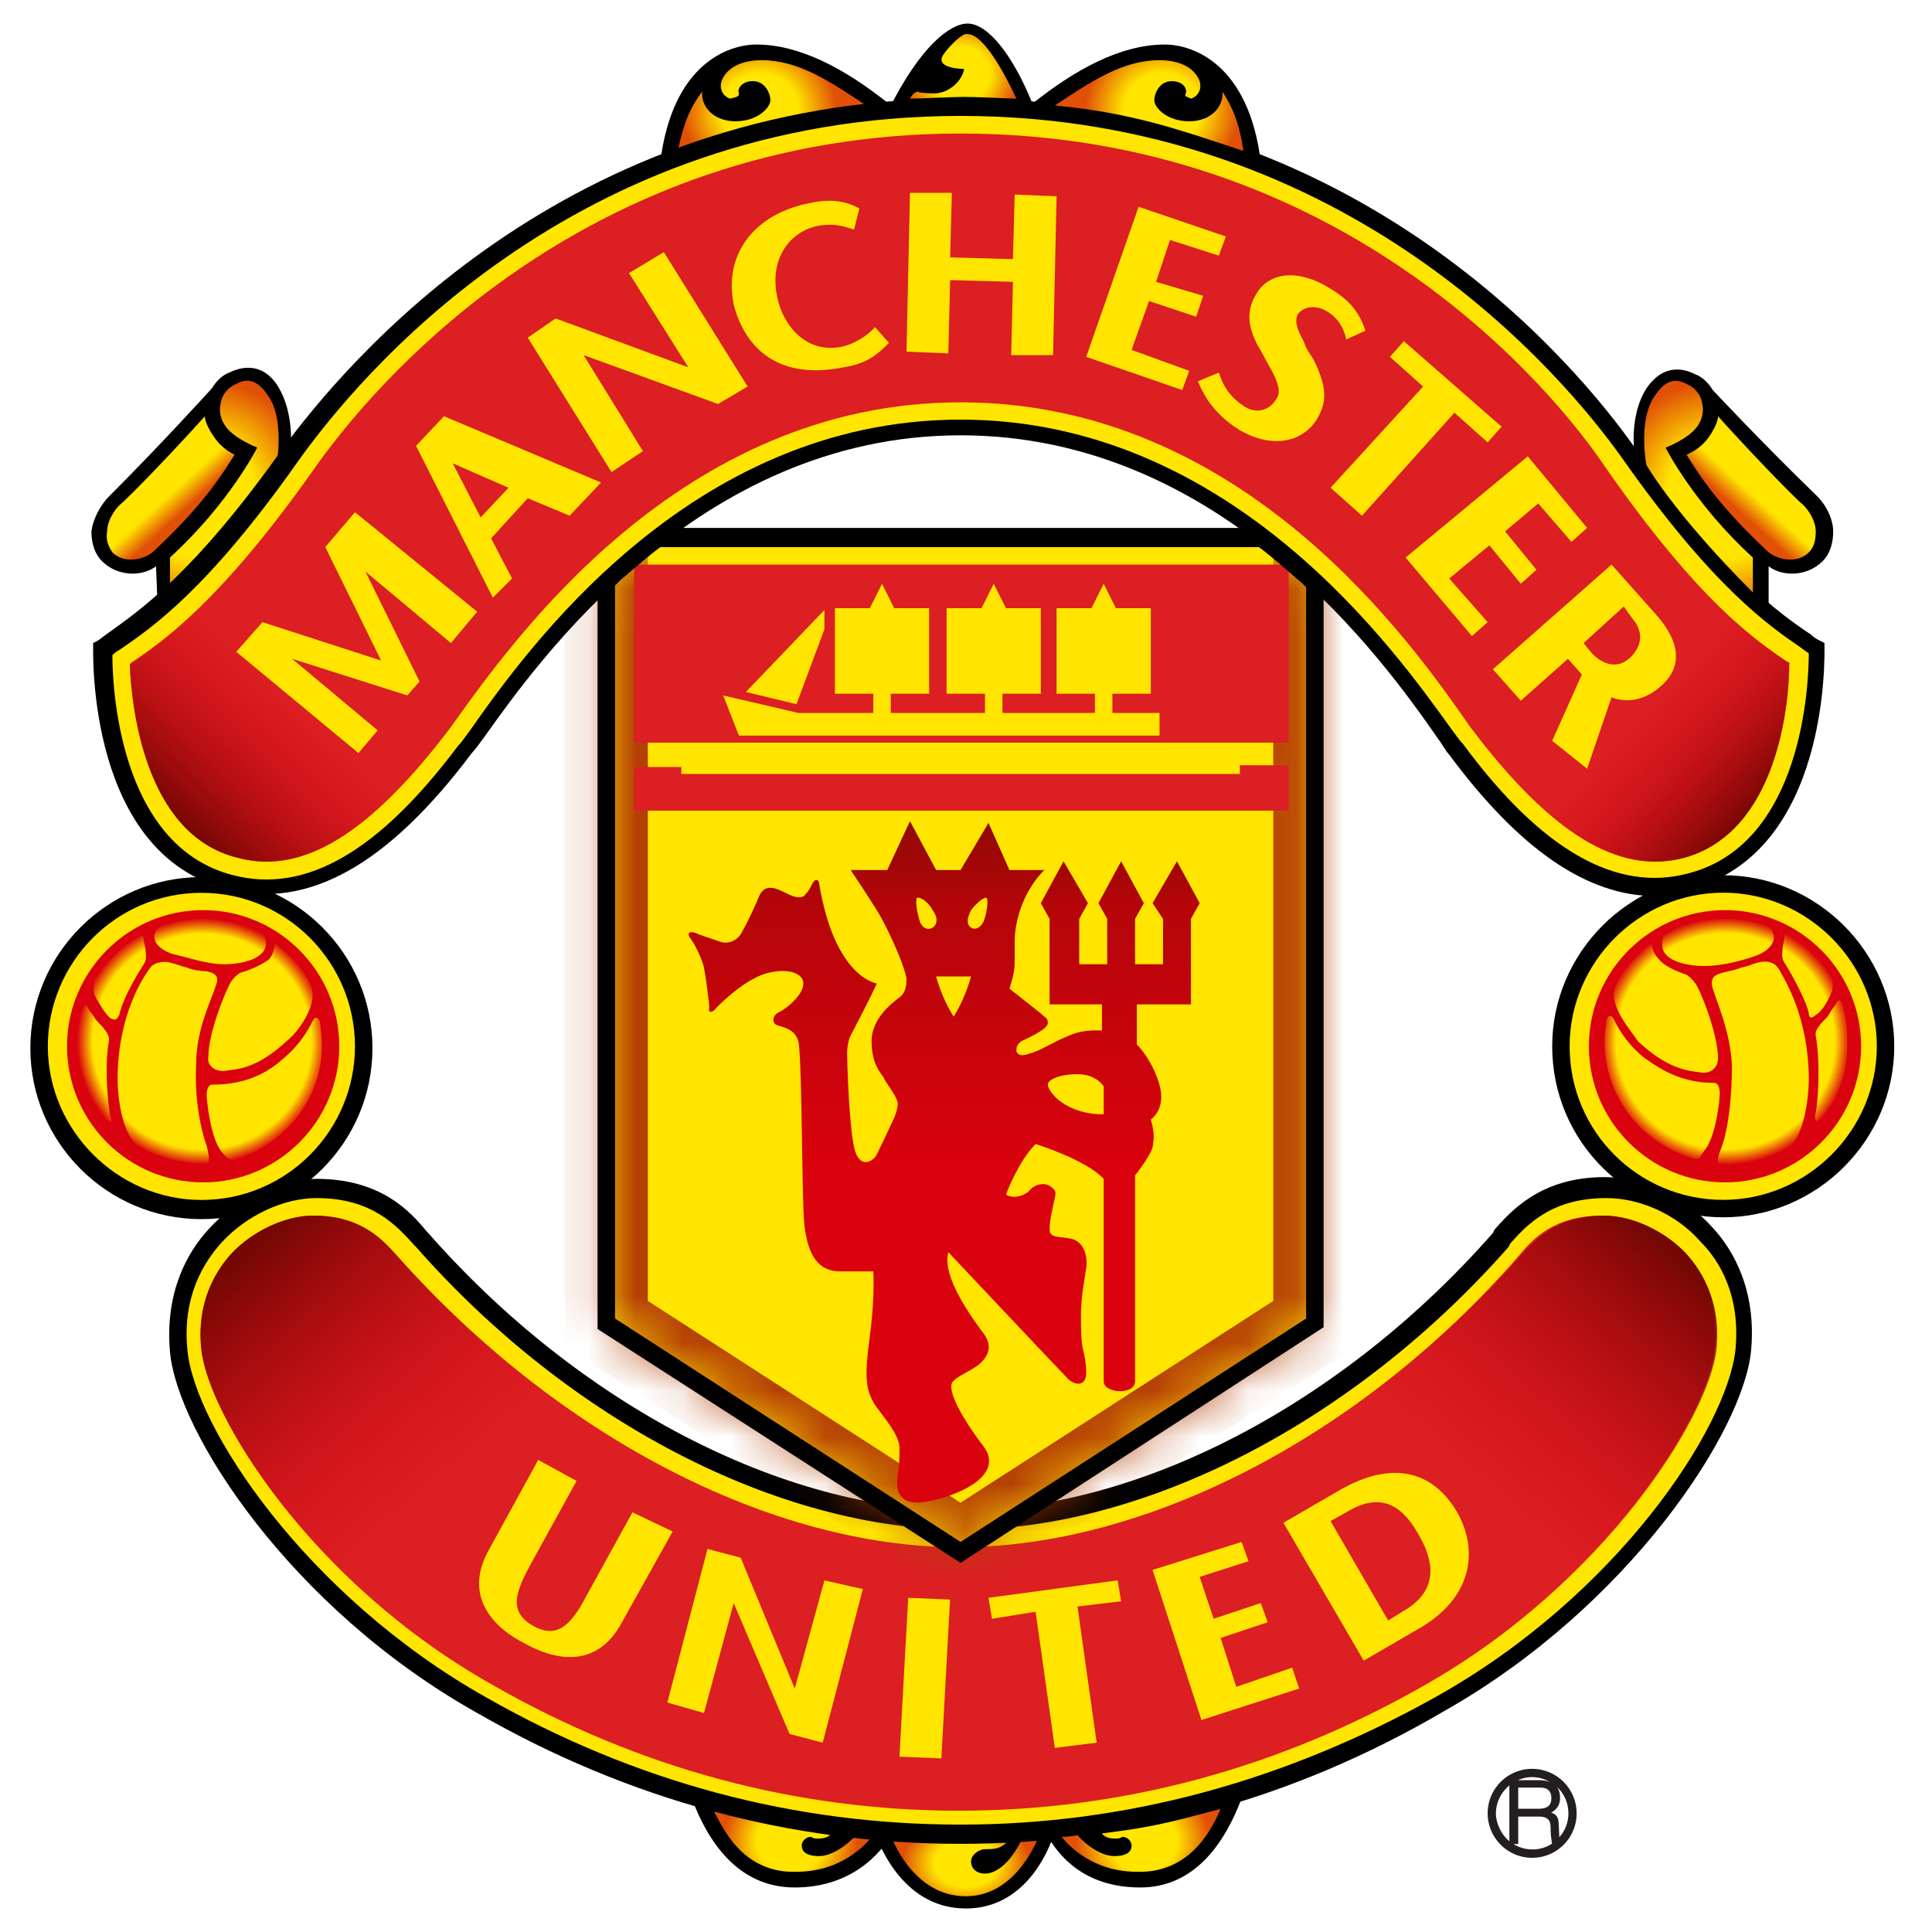 <svg width="41" height="41" viewBox="0 0 41 41" fill="none" xmlns="http://www.w3.org/2000/svg">
<path d="M22.385 38.871C22.237 39.352 21.718 40.501 20.496 40.501C19.088 40.501 18.607 38.982 18.57 38.908L18.533 38.76C18.533 38.76 19.755 38.871 20.385 38.871C21.052 38.871 22.2 38.797 22.348 38.76L22.385 38.871Z" fill="black"/>
<path d="M26.051 38.129L26.348 38.166C26.014 39.055 25.385 40.055 24.2 40.055C23.014 40.055 22.459 39.388 22.2 38.907L21.977 38.796C21.977 38.796 24.014 38.758 26.051 38.129Z" fill="black"/>
<path d="M14.977 38.129L14.681 38.166C15.014 39.055 15.644 40.055 16.866 40.055C18.051 40.055 18.681 39.351 18.94 38.907L19.088 38.796C19.051 38.796 17.014 38.758 14.977 38.129Z" fill="black"/>
<path d="M21.459 38.982C21.274 39.242 21.125 39.242 20.903 39.242C20.792 39.242 20.607 39.353 20.607 39.501C20.607 39.649 20.718 39.76 20.903 39.76C21.311 39.76 21.644 39.167 21.718 38.945C21.718 38.945 21.977 38.945 22.052 38.945C22.052 38.945 21.607 40.242 20.496 40.242C19.348 40.242 18.903 38.945 18.903 38.945C18.903 38.945 19.866 39.019 20.422 39.019C20.94 38.982 21.311 38.982 21.459 38.982Z" fill="url(#paint0_radial_1698_78628)"/>
<path d="M15.126 38.389C15.866 38.574 16.385 38.759 17.644 38.907C17.644 38.907 17.607 39.018 17.348 39.018C17.237 39.018 17.237 38.981 17.2 38.981C17.125 38.981 17.014 39.055 17.014 39.166C17.014 39.278 17.088 39.389 17.385 39.389C17.644 39.389 17.977 39.166 18.163 38.944C18.163 38.944 18.311 38.981 18.496 38.981C18.496 38.981 17.977 39.722 16.903 39.722C15.718 39.759 15.311 38.722 15.126 38.389Z" fill="url(#paint1_radial_1698_78628)"/>
<path d="M20.385 32.277C24.348 32.277 28.755 29.833 31.829 26.314C32.162 25.944 32.718 25.203 34.051 25.203C35.385 25.203 37.162 26.425 36.977 28.648C36.829 30.277 34.496 33.944 30.533 36.166C26.57 38.425 22.903 38.907 20.385 38.907C17.829 38.907 14.2 38.425 10.236 36.166C6.274 33.907 3.94 30.24 3.792 28.648C3.57 26.425 5.385 25.203 6.718 25.203C8.051 25.203 8.644 25.907 8.977 26.314C12.014 29.833 16.422 32.277 20.385 32.277Z" fill="#FFE500"/>
<path d="M20.384 39.129C16.792 39.129 13.348 38.203 10.125 36.351C6.162 34.129 3.755 30.388 3.607 28.684C3.496 27.425 3.977 26.573 4.422 26.092C5.014 25.425 5.903 25.017 6.718 25.017C8.088 25.017 8.718 25.721 9.051 26.129L9.088 26.166C12.273 29.795 16.607 32.054 20.384 32.054C24.162 32.054 28.496 29.795 31.681 26.166L31.718 26.092C32.051 25.721 32.681 24.98 34.051 24.98C34.866 24.98 35.755 25.388 36.347 26.055C36.792 26.536 37.273 27.388 37.162 28.647C37.014 30.351 34.57 34.092 30.644 36.314C27.422 38.203 23.977 39.129 20.384 39.129ZM6.718 25.425C6.014 25.425 5.236 25.795 4.718 26.351C4.31 26.795 3.866 27.536 3.977 28.647C4.125 30.277 6.496 33.869 10.31 36.017C13.496 37.832 16.866 38.721 20.384 38.721C23.903 38.721 27.273 37.795 30.459 36.017C34.31 33.869 36.644 30.314 36.829 28.647C36.94 27.499 36.496 26.758 36.088 26.351C35.57 25.758 34.792 25.425 34.088 25.425C32.903 25.425 32.385 26.017 32.051 26.388L32.014 26.462C28.755 30.166 24.311 32.462 20.422 32.462C16.533 32.462 12.088 30.166 8.829 26.462L8.792 26.425C8.422 26.017 7.903 25.425 6.718 25.425Z" fill="black"/>
<path d="M20.348 32.834C16.348 32.834 11.829 30.463 8.459 26.686C8.126 26.315 7.681 25.797 6.644 25.797C6.052 25.797 5.348 26.13 4.903 26.612C4.57 26.982 4.163 27.649 4.274 28.649C4.422 30.019 6.57 33.575 10.459 35.76C13.57 37.538 16.903 38.426 20.348 38.426C23.792 38.426 27.126 37.538 30.237 35.76C34.089 33.575 36.274 30.019 36.385 28.649C36.496 27.649 36.089 26.982 35.755 26.612C35.311 26.13 34.607 25.797 34.014 25.797C32.977 25.797 32.533 26.278 32.2 26.686C28.903 30.463 24.348 32.834 20.348 32.834Z" fill="#DB1F23"/>
<path d="M37.533 12.944V12.018C37.829 12.241 38.348 12.241 38.681 11.907C38.829 11.759 38.903 11.537 38.903 11.278C38.903 11.018 38.755 10.722 38.57 10.537C37.385 9.389 36.348 8.278 36.348 8.278C36.237 8.093 36.089 7.981 35.977 7.944C35.829 7.87 35.348 7.648 34.94 8.241C34.607 8.759 34.644 9.5 34.718 9.796L35.792 11.278C36.2 11.722 37.237 12.722 37.533 12.944Z" fill="black"/>
<path d="M14.311 3.353C15.681 2.908 16.94 2.501 18.607 2.353L18.866 2.205C17.94 1.464 16.977 0.945 16.051 0.945C15.459 0.945 14.274 1.353 14.014 3.427L14.311 3.353Z" fill="black"/>
<path d="M26.459 3.353C25.088 2.908 23.866 2.538 22.163 2.353L21.903 2.205C22.829 1.464 23.792 0.945 24.718 0.945C25.311 0.945 26.496 1.353 26.755 3.427L26.459 3.353Z" fill="black"/>
<path d="M18.866 2.315C19.533 0.981 20.163 0.5 20.533 0.5C20.977 0.5 21.496 1.204 21.866 2.093L21.94 2.278L21.57 2.241C21.348 2.204 20.681 2.204 20.422 2.204C20.163 2.204 19.607 2.204 19.274 2.241L18.866 2.315Z" fill="black"/>
<path d="M13.422 32.093L12.422 33.908C12.125 34.464 11.829 34.797 11.31 34.501C10.792 34.205 10.94 33.797 11.236 33.242L12.236 31.427L11.422 30.982L10.385 32.871C9.792 33.908 10.533 34.575 11.125 34.871C11.718 35.205 12.644 35.464 13.199 34.427L14.274 32.501L13.422 32.093ZM26.236 35.797L25.903 34.76L26.903 34.427L26.755 34.02L25.755 34.353L25.459 33.464L26.496 33.131L26.348 32.723L24.459 33.316L25.496 36.501L27.57 35.834L27.422 35.39L26.236 35.797ZM28.385 31.649L27.236 32.316L28.94 35.242L30.088 34.575C31.273 33.908 31.385 32.871 30.903 32.056C30.311 31.093 29.385 31.056 28.385 31.649ZM30.088 32.538C30.533 33.279 30.422 33.834 29.755 34.205L29.459 34.39L28.236 32.279L28.57 32.093C29.348 31.612 29.792 32.02 30.088 32.538ZM20.977 33.908L21.051 34.353L21.977 34.205L22.385 37.093L23.273 36.982L22.866 34.093L23.792 33.982L23.718 33.538L20.977 33.908ZM20.162 33.945L19.273 33.908L19.088 37.279L19.977 37.316L20.162 33.945ZM17.496 33.538L16.866 35.834L15.718 33.056L15.014 32.871L14.162 36.131L14.94 36.353L15.57 34.02L16.755 36.797L17.459 36.982L18.311 33.723L17.496 33.538Z" fill="#FFE500"/>
<path d="M12.866 12.315V28.055L20.385 32.907L27.903 28.055V12.315C27.644 12.092 27.163 11.648 26.755 11.389H13.94C13.607 11.648 12.977 12.204 12.866 12.315Z" fill="#FFE500"/>
<path d="M12.866 12.315V28.055L20.385 32.907L27.903 28.055V12.315C27.644 12.092 27.163 11.648 26.755 11.389H13.94C13.607 11.648 12.977 12.204 12.866 12.315Z" fill="#FFE500"/>
<mask id="mask0_1698_78628" style="mask-type:alpha" maskUnits="userSpaceOnUse" x="12" y="11" width="16" height="22">
<path d="M12.866 12.313V28.053L20.384 32.905L27.903 28.053V12.313C27.644 12.09 27.162 11.646 26.755 11.387H13.94C13.607 11.646 12.977 12.201 12.866 12.313Z" fill="#FFE500"/>
</mask>
<g mask="url(#mask0_1698_78628)">
<g filter="url(#filter0_f_1698_78628)">
<path fill-rule="evenodd" clip-rule="evenodd" d="M11.984 5.939H13.748V27.607L20.384 31.89L27.021 27.607V5.939H28.785V28.568L20.384 33.989L11.984 28.568V5.939Z" fill="#B54005"/>
</g>
</g>
<path d="M13.459 11.982H27.348V15.76H13.459V11.982Z" fill="#DB1F23"/>
<path d="M20.385 33.166L12.681 28.203V12.277L12.904 12.018C13.163 11.796 13.57 11.425 13.829 11.24L13.867 11.203H26.829L26.867 11.24C27.2 11.462 27.644 11.833 27.904 12.092L28.089 12.259V28.166L20.385 33.166ZM13.052 27.981L20.385 32.722L27.718 27.981V12.462L27.644 12.388C27.385 12.166 27.015 11.833 26.718 11.611H14.015C13.755 11.796 13.385 12.129 13.163 12.314L13.052 12.425V27.981Z" fill="black"/>
<path d="M23.422 23.648V23.055C23.422 23.055 23.274 22.796 22.866 22.796C22.496 22.796 22.237 22.907 22.237 23.018C22.237 23.166 22.607 23.648 23.422 23.648ZM20.385 18.463L20.977 17.463L21.422 18.463H22.163C21.718 18.907 21.533 19.537 21.533 19.981V20.463C21.533 20.648 21.422 20.981 21.422 20.981C21.422 20.981 22.088 21.5 22.163 21.574C22.2 21.611 22.237 21.611 22.237 21.722C22.2 21.87 21.755 22.055 21.681 22.092C21.57 22.166 21.57 22.241 21.57 22.315C21.607 22.389 21.681 22.426 21.866 22.352C22.052 22.315 22.385 22.092 22.681 21.981C22.977 21.833 23.385 21.87 23.385 21.87V21.315H22.274V19.5L22.088 19.166L22.57 18.278L23.088 19.166L22.903 19.5V20.463H23.496V19.5L23.311 19.166L23.792 18.278L24.274 19.166L24.088 19.5V20.463H24.681V19.5L24.459 19.166L24.977 18.278L25.459 19.166L25.274 19.5V21.315H24.126V22.166C24.385 22.426 24.644 22.944 24.644 23.278C24.644 23.611 24.422 23.759 24.422 23.759C24.496 24.018 24.496 24.13 24.459 24.352C24.385 24.574 24.088 24.944 24.088 24.944V29.315C24.088 29.611 23.422 29.574 23.422 29.315V25.018C23.052 24.611 21.977 24.278 21.977 24.278C21.607 24.648 21.348 25.352 21.348 25.352C21.533 25.463 21.792 25.352 21.866 25.241C21.977 25.13 22.163 25.092 22.274 25.166C22.385 25.241 22.422 25.278 22.385 25.426C22.348 25.611 22.274 25.87 22.274 26.092C22.274 26.278 22.496 26.241 22.681 26.278C23.014 26.315 23.088 26.685 23.052 26.907C23.014 27.13 22.94 27.574 22.94 27.87C22.94 28.166 22.94 28.426 22.977 28.611C23.014 28.759 23.052 28.944 23.052 29.13C23.052 29.389 22.866 29.426 22.681 29.278C22.496 29.092 20.126 26.574 20.126 26.574C19.977 27.092 20.644 27.981 20.829 28.241C21.052 28.5 21.014 28.722 20.829 28.907C20.644 29.092 20.274 29.204 20.2 29.352C20.126 29.537 20.385 30.055 20.866 30.685C21.348 31.315 20.311 31.759 19.644 31.87C19.014 31.981 19.014 31.537 19.052 31.315C19.088 31.092 19.088 30.944 19.088 30.722C19.088 30.5 18.866 30.204 18.607 29.87C18.348 29.5 18.348 29.204 18.459 28.352C18.57 27.537 18.533 26.981 18.533 26.981C18.533 26.981 18.237 26.981 17.829 26.981C17.422 26.981 17.088 26.722 17.052 25.722C17.014 24.722 17.014 22.352 16.94 22.092C16.866 21.833 16.607 21.796 16.496 21.759C16.385 21.722 16.385 21.574 16.496 21.5C16.792 21.352 17.163 20.981 17.014 20.759C16.866 20.537 16.348 20.574 16.014 20.759C15.644 20.944 15.274 21.315 15.2 21.389C15.126 21.5 15.014 21.5 15.052 21.389C15.052 21.278 14.977 20.722 14.94 20.537C14.903 20.352 14.718 19.981 14.644 19.907C14.57 19.796 14.644 19.759 14.755 19.796C14.829 19.833 15.052 19.907 15.274 19.981C15.459 20.055 15.681 19.944 15.755 19.759C15.866 19.574 16.052 19.166 16.126 18.981C16.237 18.796 16.385 18.833 16.496 18.87C16.607 18.907 16.718 18.981 16.829 19.018C16.94 19.055 17.052 19.055 17.088 18.981C17.126 18.944 17.163 18.907 17.237 18.759C17.311 18.611 17.385 18.685 17.385 18.759C17.718 20.759 18.607 20.87 18.607 20.87C18.459 21.204 18.163 21.759 18.088 21.907C18.014 22.018 17.977 22.204 17.977 22.352C17.977 22.5 18.014 23.833 18.126 24.352C18.237 24.833 18.533 24.648 18.607 24.5C18.681 24.352 18.977 23.722 18.977 23.722C18.977 23.722 19.052 23.537 19.052 23.426C19.052 23.278 18.792 22.981 18.755 22.87C18.681 22.759 18.496 22.574 18.496 22.092C18.496 21.611 18.94 21.278 19.088 21.166C19.237 21.055 19.237 20.87 19.237 20.759C19.163 20.389 18.792 19.611 18.607 19.315C18.422 19.018 18.052 18.463 18.052 18.463H18.829L19.311 17.426L19.866 18.463H20.385ZM20.237 21.574C20.496 21.166 20.607 20.722 20.607 20.722H19.866C19.866 20.722 19.977 21.166 20.237 21.574ZM19.496 19.463C19.533 19.685 19.681 19.759 19.792 19.685C19.903 19.611 19.903 19.463 19.792 19.315C19.718 19.166 19.533 19.018 19.459 19.055C19.422 19.092 19.459 19.352 19.496 19.463ZM20.94 19.055C20.903 19.018 20.718 19.166 20.607 19.315C20.533 19.463 20.496 19.611 20.607 19.685C20.718 19.759 20.866 19.648 20.903 19.463C20.94 19.352 20.977 19.092 20.94 19.055Z" fill="url(#paint2_linear_1698_78628)"/>
<path d="M13.459 16.24V17.203H27.348V16.24H26.311V16.425H14.459V16.277H13.459V16.24Z" fill="#DB1F23"/>
<path d="M15.829 14.685L16.903 14.944L17.496 13.352V12.944L15.829 14.685ZM24.607 15.611V15.129H23.607V14.722H24.422V12.907H23.681L23.422 12.389L23.163 12.907H22.422V14.722H23.236V15.129H21.274V14.722H22.088V12.907H21.348L21.088 12.389L20.829 12.907H20.088V14.722H20.903V15.129H18.903V14.722H19.718V12.907H18.977L18.718 12.389L18.459 12.907H17.718V14.722H18.533V15.129H16.94L15.348 14.759L15.681 15.611H24.607Z" fill="#FFE500"/>
<path d="M14.385 3.203C15.718 2.759 16.755 2.388 18.385 2.24C17.607 1.722 16.94 1.277 16.163 1.277C15.755 1.277 15.422 1.425 15.311 1.722C15.237 1.981 15.459 2.092 15.496 2.092C15.644 2.055 15.681 2.055 15.681 1.981C15.644 1.907 15.718 1.722 15.977 1.722C16.237 1.722 16.348 1.981 16.348 2.129C16.348 2.277 16.088 2.574 15.607 2.574C15.126 2.574 14.866 2.24 14.903 1.944C14.644 2.277 14.496 2.648 14.385 3.203Z" fill="url(#paint3_radial_1698_78628)"/>
<path d="M5.052 11.241L6.126 9.759C6.2 9.5 6.237 8.759 5.903 8.204C5.533 7.611 5.014 7.833 4.866 7.907C4.755 7.944 4.607 8.055 4.496 8.241C4.496 8.241 3.459 9.389 2.311 10.537C2.163 10.685 1.977 10.981 1.94 11.278C1.94 11.537 2.014 11.759 2.163 11.907C2.496 12.241 3.014 12.241 3.311 12.018L3.348 12.944C3.644 12.722 4.681 11.722 5.052 11.241Z" fill="black"/>
<path d="M20.385 9.09C26.607 9.09 30.126 14.905 30.903 15.942C32.274 17.757 33.94 19.238 35.903 18.757C38.755 18.016 38.607 13.794 38.607 13.794C37.903 13.312 36.755 12.683 34.607 9.646C32.496 6.683 27.792 2.275 20.422 2.275C13.052 2.275 8.311 6.683 6.237 9.646C4.089 12.683 2.903 13.312 2.237 13.794C2.237 13.794 2.089 18.016 4.94 18.757C6.866 19.238 8.57 17.757 9.94 15.942C10.644 14.905 14.2 9.09 20.385 9.09Z" fill="#FFE500"/>
<path d="M3.607 12.572V11.831C4.866 10.683 5.459 9.498 5.459 9.498C5.459 9.498 4.977 9.313 4.792 9.053C4.681 8.905 4.644 8.72 4.681 8.572C4.718 8.313 4.903 8.201 4.977 8.164C5.125 8.09 5.385 7.942 5.681 8.387C6.014 8.831 5.903 9.683 5.866 9.868C5.866 9.868 5.274 10.905 3.607 12.572Z" fill="url(#paint4_radial_1698_78628)"/>
<path d="M35.126 19.016C33.681 19.016 32.237 18.016 30.755 16.016C30.681 15.942 30.607 15.793 30.496 15.645C29.385 14.053 25.977 9.238 20.385 9.238C14.792 9.238 11.385 14.09 10.274 15.645C10.162 15.793 10.088 15.905 10.014 15.979C8.237 18.349 6.533 19.312 4.829 18.868C1.866 18.127 1.977 13.905 1.977 13.72V13.645L2.051 13.608C2.126 13.571 2.2 13.497 2.311 13.423C2.977 12.942 4.125 12.164 6.014 9.497C7.274 7.794 11.94 2.09 20.385 2.09C28.829 2.09 33.496 7.794 34.718 9.534C36.607 12.201 37.755 13.016 38.422 13.46C38.496 13.534 38.57 13.571 38.644 13.608L38.718 13.645V13.72C38.718 13.905 38.829 18.09 35.866 18.868C35.681 19.016 35.385 19.016 35.126 19.016ZM20.385 8.905C26.163 8.905 29.644 13.868 30.792 15.46C30.903 15.608 30.977 15.72 31.051 15.793C32.718 18.053 34.311 18.942 35.829 18.534C38.274 17.905 38.385 14.46 38.385 13.868C38.348 13.831 38.274 13.793 38.237 13.757C37.533 13.275 36.348 12.46 34.422 9.719C33.237 8.053 28.644 2.46 20.385 2.46C12.126 2.46 7.57 8.053 6.348 9.757C4.422 12.497 3.237 13.312 2.533 13.793C2.459 13.831 2.422 13.868 2.385 13.905C2.385 14.497 2.496 17.942 4.94 18.571C6.496 18.979 8.051 18.053 9.718 15.831C9.792 15.757 9.866 15.645 9.977 15.497C11.126 13.868 14.607 8.905 20.385 8.905Z" fill="black"/>
<path d="M20.385 8.538C26.385 8.538 29.94 13.612 31.2 15.427C32.903 17.686 34.348 18.575 35.718 18.204C37.718 17.686 37.971 14.94 37.971 14.088V14.054H37.938C37.234 13.572 36.051 12.76 34.089 9.945C32.977 8.278 28.496 2.834 20.385 2.834C12.311 2.834 7.829 8.278 6.644 9.982C4.681 12.76 3.459 13.612 2.792 14.056L2.755 14.093V14.13C2.792 14.945 3.051 17.723 5.051 18.204C6.422 18.575 7.866 17.686 9.57 15.427C10.866 13.612 14.422 8.538 20.385 8.538Z" fill="#DB1F23"/>
<path d="M17.163 4.314C16.051 4.536 15.348 5.351 15.57 6.462C15.718 7.055 16.237 8.129 17.903 7.795C18.385 7.721 18.607 7.536 18.866 7.277L18.57 6.944C18.459 7.055 18.274 7.24 17.903 7.351C17.088 7.536 16.607 6.87 16.496 6.314C16.311 5.462 16.792 4.907 17.348 4.795C17.755 4.721 17.977 4.833 18.125 4.87L18.237 4.425C17.977 4.277 17.644 4.203 17.163 4.314ZM26.311 9.129C26.94 9.499 27.607 9.425 27.94 8.907C28.163 8.536 28.163 8.24 27.903 7.684C27.829 7.536 27.718 7.425 27.681 7.277C27.57 7.055 27.459 6.87 27.533 6.684C27.644 6.499 27.94 6.462 28.163 6.61C28.422 6.758 28.533 7.018 28.57 7.203L28.977 7.018C28.866 6.684 28.681 6.388 28.237 6.129C27.533 5.684 26.94 5.795 26.681 6.203C26.422 6.61 26.496 6.944 26.681 7.314C26.681 7.314 26.792 7.499 26.866 7.647C27.014 7.907 27.237 8.277 27.088 8.462C26.94 8.721 26.644 8.796 26.385 8.61C26.051 8.388 25.94 8.129 25.866 7.907L25.422 8.092C25.57 8.462 25.829 8.833 26.311 9.129ZM21.533 4.129L21.496 5.499L20.163 5.462L20.2 4.092H19.311L19.237 7.462L20.125 7.499L20.163 5.944L21.496 5.981L21.459 7.536H22.348L22.422 4.166L21.533 4.129ZM34.2 14.796C34.2 14.796 34.718 15.055 35.274 14.536C35.755 14.092 35.607 13.536 35.089 12.981L34.2 11.981L31.681 14.203L32.274 14.87L33.274 13.981L33.57 14.314L32.94 15.721L33.681 16.314L34.2 14.796ZM34.644 13.129C34.866 13.388 34.866 13.684 34.607 13.944C34.348 14.203 34.014 14.129 33.755 13.832L33.607 13.647L34.459 12.87L34.644 13.129ZM30.755 12.277L31.607 11.573L32.274 12.388L32.607 12.092L31.94 11.277L32.644 10.684L33.348 11.499L33.681 11.203L32.422 9.684L29.829 11.832L31.237 13.499L31.57 13.203L30.755 12.277ZM29.792 7.24L29.496 7.573L30.2 8.203L28.237 10.351L28.903 10.944L30.866 8.758L31.57 9.388L31.866 9.055L29.792 7.24ZM24.014 7.425L24.385 6.388L25.385 6.721L25.533 6.277L24.533 5.981L24.829 5.092L25.866 5.425L26.014 5.018L24.163 4.388L23.051 7.573L25.088 8.277L25.237 7.87L24.014 7.425ZM13.348 5.795L14.607 7.795L11.792 6.758L11.2 7.166L12.977 10.018L13.644 9.573L12.385 7.536L15.237 8.573L15.866 8.203L14.088 5.351L13.348 5.795ZM9.422 8.833L8.829 9.462L10.459 12.684L10.866 12.277L10.422 11.425L11.2 10.573L12.088 10.944L12.755 10.24L9.422 8.833ZM10.792 10.351L10.2 10.981L9.607 9.833L10.792 10.351ZM7.533 10.87L6.903 11.61L8.088 14.018L5.57 13.203L5.014 13.832L7.607 15.981L8.014 15.499L6.2 13.981L8.644 14.758L8.903 14.462L7.755 12.129L9.57 13.647L10.126 12.981L7.533 10.87Z" fill="#FFE500"/>
<path d="M4.977 9.649C4.792 9.945 4.385 10.649 3.274 11.686C3.089 11.871 2.644 11.982 2.385 11.723C2.311 11.612 2.237 11.464 2.274 11.278C2.274 11.056 2.422 10.834 2.533 10.723C2.755 10.538 3.681 9.575 4.348 8.834C4.348 8.982 4.496 9.204 4.496 9.204C4.57 9.315 4.681 9.501 4.977 9.649Z" fill="url(#paint5_linear_1698_78628)"/>
<path d="M20.348 32.834C16.348 32.834 11.829 30.463 8.459 26.686C8.126 26.315 7.681 25.797 6.644 25.797C6.052 25.797 5.348 26.13 4.903 26.612C4.57 26.982 4.163 27.649 4.274 28.649C4.422 30.019 6.57 33.575 10.459 35.76C13.57 37.538 16.903 38.426 20.348 38.426" fill="url(#paint6_linear_1698_78628)"/>
<path d="M20.348 32.834C24.348 32.834 28.866 30.463 32.236 26.686C32.57 26.315 33.014 25.797 34.051 25.797C34.644 25.797 35.348 26.13 35.792 26.612C36.125 26.982 36.533 27.649 36.422 28.649C36.274 30.019 34.125 33.575 30.236 35.76C27.125 37.538 23.792 38.426 20.348 38.426" fill="url(#paint7_linear_1698_78628)"/>
<path d="M31.22 15.44C32.924 17.699 34.385 18.573 35.755 18.203C37.718 17.64 37.971 14.949 37.971 14.086V14.052H37.938C37.234 13.571 36.077 12.789 34.114 9.975" fill="url(#paint8_linear_1698_78628)"/>
<path d="M9.57 15.427C7.866 17.686 6.422 18.575 5.051 18.205C3.051 17.723 2.792 14.945 2.755 14.131V14.094H2.792C3.496 13.612 4.681 12.797 6.644 9.982" fill="url(#paint9_linear_1698_78628)"/>
<path d="M26.385 3.203C25.051 2.759 24.014 2.388 22.385 2.24C23.163 1.722 23.829 1.277 24.607 1.277C25.014 1.277 25.348 1.425 25.459 1.722C25.533 1.981 25.311 2.092 25.274 2.092C25.2 2.055 25.125 2.055 25.163 1.981C25.2 1.907 25.125 1.722 24.866 1.722C24.607 1.722 24.496 1.981 24.496 2.129C24.496 2.277 24.755 2.574 25.237 2.574C25.718 2.574 25.977 2.24 25.94 1.944C26.163 2.277 26.311 2.648 26.385 3.203Z" fill="url(#paint10_radial_1698_78628)"/>
<path d="M20.459 1.463C20.422 1.723 20.126 1.982 19.829 1.982C19.533 1.982 19.459 1.945 19.459 1.945C19.385 1.982 19.348 2.019 19.311 2.093C19.57 2.093 20.2 2.056 20.459 2.056C20.718 2.056 21.422 2.093 21.57 2.093C21.311 1.537 20.866 0.723 20.533 0.723H20.496C20.422 0.723 20.163 0.945 20.015 1.167C19.829 1.463 20.459 1.463 20.459 1.463Z" fill="url(#paint11_radial_1698_78628)"/>
<path d="M37.199 12.574V11.833C35.94 10.685 35.347 9.5 35.347 9.5C35.347 9.5 35.829 9.315 36.014 9.055C36.125 8.907 36.162 8.722 36.125 8.574C36.088 8.315 35.903 8.203 35.829 8.166C35.681 8.092 35.422 7.944 35.125 8.389C34.792 8.833 34.903 9.685 34.94 9.87C34.94 9.87 35.533 10.907 37.199 12.574Z" fill="url(#paint12_radial_1698_78628)"/>
<path d="M35.792 9.649C35.977 9.945 36.385 10.649 37.496 11.686C37.681 11.871 38.126 11.982 38.385 11.723C38.496 11.612 38.533 11.464 38.533 11.278C38.533 11.056 38.385 10.834 38.274 10.723C38.051 10.538 37.126 9.575 36.459 8.834C36.459 8.982 36.311 9.204 36.311 9.204C36.237 9.315 36.126 9.501 35.792 9.649Z" fill="url(#paint13_linear_1698_78628)"/>
<path d="M25.903 38.389C25.163 38.574 24.644 38.759 23.385 38.907C23.385 38.907 23.422 39.018 23.681 39.018C23.792 39.018 23.792 38.981 23.829 38.981C23.903 38.981 24.014 39.055 24.014 39.166C24.014 39.278 23.94 39.389 23.644 39.389C23.385 39.389 23.052 39.166 22.866 38.944C22.866 38.944 22.718 38.981 22.533 38.981C22.533 38.981 23.052 39.722 24.126 39.722C25.311 39.759 25.755 38.722 25.903 38.389Z" fill="url(#paint14_radial_1698_78628)"/>
<path d="M0.83 22.243C0.83 20.354 2.385 18.799 4.274 18.799C6.163 18.799 7.718 20.354 7.718 22.243C7.718 24.132 6.163 25.688 4.274 25.688C2.385 25.688 0.83 24.132 0.83 22.243Z" fill="#FFE500"/>
<path d="M4.274 25.872C2.274 25.872 0.644 24.243 0.644 22.243C0.644 20.243 2.274 18.613 4.274 18.613C6.274 18.613 7.904 20.243 7.904 22.243C7.904 24.243 6.274 25.872 4.274 25.872ZM4.274 18.947C2.459 18.947 1.015 20.428 1.015 22.206C1.015 23.984 2.496 25.465 4.274 25.465C6.089 25.465 7.533 23.984 7.533 22.206C7.533 20.428 6.089 18.947 4.274 18.947Z" fill="black"/>
<path d="M1.607 22.093C1.607 20.648 2.792 19.463 4.274 19.463C5.755 19.463 6.941 20.648 6.941 22.093C6.941 23.537 5.755 24.722 4.274 24.722C2.792 24.722 1.607 23.537 1.607 22.093Z" fill="url(#paint15_radial_1698_78628)"/>
<path d="M5.014 24.611C4.866 24.648 4.792 24.537 4.718 24.463C4.459 24.166 4.385 23.314 4.385 23.24C4.385 23.129 4.422 23.018 4.496 23.018C5.126 23.018 5.607 22.833 6.014 22.463C6.422 22.129 6.607 21.722 6.644 21.648C6.681 21.574 6.755 21.574 6.792 21.685C6.792 21.759 6.829 21.944 6.829 22.129C6.866 23.277 6.089 24.24 5.014 24.611ZM4.311 24.685C4.311 24.685 4.274 24.685 4.237 24.685C3.755 24.685 3.237 24.5 2.94 24.314C2.607 24.129 2.496 23.314 2.496 22.907C2.496 21.537 3.051 20.722 3.163 20.574C3.237 20.426 3.459 20.389 3.607 20.426C3.755 20.463 3.829 20.5 3.977 20.537C4.052 20.574 4.237 20.611 4.385 20.611C4.533 20.648 4.681 20.685 4.57 20.944C4.496 21.203 4.163 21.833 4.163 22.574C4.126 23.24 4.237 23.907 4.385 24.314C4.459 24.611 4.459 24.722 4.311 24.685ZM2.348 21.611C2.237 21.537 2.051 21.203 2.014 21.129C1.977 21.055 1.977 20.87 2.014 20.796C2.237 20.426 2.533 20.092 2.903 19.907C2.977 19.833 3.051 19.833 3.051 19.944C3.051 20.018 3.089 20.092 3.089 20.166C3.089 20.24 3.126 20.352 3.051 20.463C2.977 20.574 2.607 21.166 2.533 21.537C2.496 21.574 2.496 21.685 2.348 21.611ZM2.274 23.796C1.903 23.426 1.644 22.796 1.644 22.129C1.644 21.87 1.681 21.611 1.755 21.389C1.755 21.389 1.829 21.277 1.866 21.389C1.903 21.463 1.977 21.537 2.014 21.611C2.051 21.685 2.348 21.907 2.311 22.092C2.2 22.722 2.311 23.574 2.348 23.722C2.385 23.796 2.348 23.833 2.274 23.796ZM3.422 19.648C3.681 19.574 3.977 19.5 4.274 19.5C4.718 19.5 5.163 19.574 5.533 19.796C5.644 19.87 5.644 19.944 5.644 20.018C5.644 20.352 5.126 20.463 4.755 20.463C4.385 20.463 3.977 20.314 3.644 20.24C3.348 20.129 3.274 19.981 3.274 19.87C3.274 19.833 3.311 19.685 3.422 19.648ZM5.829 20.018C5.866 20.055 6.014 20.166 6.014 20.166C6.274 20.389 6.496 20.648 6.607 20.944C6.755 21.352 6.274 21.944 6.126 22.055C5.459 22.685 5.052 22.685 4.792 22.722C4.57 22.759 4.385 22.611 4.422 22.426C4.422 21.907 4.792 21.018 4.903 20.833C4.977 20.722 5.089 20.648 5.089 20.648C5.348 20.574 5.57 20.463 5.718 20.352C5.829 20.203 5.829 20.018 5.829 20.018ZM4.311 19.314C2.718 19.314 1.422 20.611 1.422 22.203C1.422 23.796 2.718 25.092 4.311 25.092C5.903 25.092 7.2 23.796 7.2 22.203C7.2 20.611 5.903 19.314 4.311 19.314Z" fill="#DA020E"/>
<path d="M33.126 22.204C33.126 20.315 34.681 18.76 36.57 18.76C38.459 18.76 40.014 20.315 40.014 22.204C40.014 24.093 38.459 25.649 36.57 25.649C34.681 25.649 33.126 24.13 33.126 22.204Z" fill="#FFE500"/>
<path fill-rule="evenodd" clip-rule="evenodd" d="M36.57 18.944C34.783 18.944 33.31 20.417 33.31 22.204C33.31 24.026 34.782 25.463 36.57 25.463C38.357 25.463 39.829 23.99 39.829 22.204C39.829 20.417 38.357 18.944 36.57 18.944ZM32.94 22.204C32.94 20.213 34.579 18.574 36.57 18.574C38.561 18.574 40.199 20.213 40.199 22.204C40.199 24.195 38.561 25.833 36.57 25.833C34.58 25.833 32.94 24.233 32.94 22.204Z" fill="black"/>
<path d="M38.607 23.759C38.533 23.833 38.496 23.759 38.533 23.611C38.57 23.463 38.644 22.611 38.533 21.981C38.496 21.796 38.792 21.611 38.829 21.5C38.866 21.426 38.94 21.352 38.977 21.277C39.051 21.166 39.088 21.277 39.088 21.277C39.163 21.537 39.2 21.759 39.2 22.018C39.236 22.759 38.977 23.426 38.607 23.759ZM38.385 21.5C38.311 21.166 37.94 20.537 37.866 20.426C37.792 20.314 37.829 20.203 37.829 20.129C37.829 20.055 37.866 19.981 37.866 19.907C37.866 19.796 37.94 19.796 37.977 19.833C38.385 20.04 38.607 20.314 38.866 20.722C38.903 20.796 38.903 21.018 38.866 21.055C38.829 21.166 38.681 21.463 38.533 21.537C38.422 21.648 38.385 21.574 38.385 21.5ZM37.94 24.352C37.644 24.537 37.088 24.722 36.607 24.722H36.57C36.422 24.722 36.422 24.611 36.533 24.352C36.681 23.944 36.755 23.277 36.755 22.611C36.718 21.87 36.422 21.24 36.348 20.981C36.274 20.722 36.422 20.685 36.533 20.648C36.681 20.611 36.866 20.574 36.94 20.537C37.125 20.5 37.163 20.463 37.311 20.426C37.459 20.389 37.644 20.389 37.755 20.574C37.829 20.722 38.385 21.537 38.385 22.907C38.385 23.314 38.274 24.166 37.94 24.352ZM35.903 24.574C34.829 24.24 34.051 23.277 34.051 22.092C34.051 21.907 34.088 21.759 34.088 21.648C34.125 21.537 34.2 21.537 34.236 21.611C34.274 21.685 34.459 22.092 34.866 22.426C35.311 22.759 35.755 22.981 36.385 22.981C36.459 22.981 36.496 23.092 36.496 23.203C36.496 23.314 36.422 24.129 36.163 24.426C36.088 24.537 36.051 24.648 35.903 24.574ZM34.274 20.944C34.385 20.648 34.644 20.389 34.866 20.166C34.866 20.166 34.977 20.055 35.051 20.018C35.051 20.018 35.051 20.203 35.2 20.352C35.311 20.5 35.57 20.611 35.792 20.685C35.792 20.685 35.903 20.759 35.977 20.87C36.088 21.018 36.459 21.944 36.459 22.463C36.459 22.648 36.311 22.796 36.088 22.759C35.866 22.722 35.422 22.722 34.755 22.092C34.644 21.907 34.125 21.352 34.274 20.944ZM35.385 19.796C35.755 19.574 36.163 19.5 36.644 19.5C36.94 19.5 37.236 19.537 37.496 19.648C37.607 19.685 37.644 19.833 37.644 19.907C37.644 19.981 37.57 20.166 37.274 20.277C36.977 20.389 36.533 20.5 36.163 20.5C35.792 20.5 35.274 20.389 35.274 20.055C35.274 19.944 35.274 19.87 35.385 19.796ZM36.607 19.314C35.014 19.314 33.718 20.611 33.718 22.203C33.718 23.796 35.014 25.092 36.607 25.092C38.2 25.092 39.496 23.796 39.496 22.203C39.496 20.611 38.2 19.314 36.607 19.314Z" fill="#DA020E"/>
<path d="M33.977 22.102C33.977 20.652 35.163 19.463 36.644 19.463C38.125 19.463 39.311 20.652 39.311 22.102C39.311 23.551 38.125 24.741 36.644 24.741C35.163 24.703 33.977 23.551 33.977 22.102Z" fill="url(#paint16_radial_1698_78628)"/>
<path d="M32.514 37.537C32.328 37.537 32.145 37.593 31.99 37.696C31.834 37.8 31.713 37.948 31.642 38.12C31.57 38.293 31.552 38.483 31.588 38.666C31.625 38.849 31.715 39.017 31.847 39.149C31.979 39.282 32.147 39.371 32.33 39.408C32.514 39.444 32.703 39.426 32.876 39.354C33.048 39.283 33.196 39.162 33.3 39.006C33.404 38.851 33.459 38.668 33.459 38.482C33.459 38.231 33.359 37.991 33.182 37.814C33.005 37.637 32.765 37.537 32.514 37.537ZM32.886 37.814C32.813 37.789 32.737 37.777 32.661 37.778H32.211C32.318 37.73 32.435 37.708 32.553 37.714C32.67 37.721 32.784 37.755 32.886 37.814ZM32.922 38.161C32.922 38.361 32.773 38.385 32.64 38.385H32.219V37.935H32.672C32.769 37.935 32.922 37.951 32.922 38.16V38.161ZM31.745 38.482C31.746 38.368 31.772 38.255 31.822 38.153C31.871 38.05 31.943 37.96 32.031 37.888V39.075C31.944 39.002 31.874 38.912 31.826 38.809C31.778 38.707 31.746 38.598 31.745 38.485V38.482ZM32.112 39.134H32.219V38.551H32.665C32.89 38.551 32.906 38.682 32.906 38.792C32.906 38.904 32.916 39.015 32.937 39.125C32.814 39.206 32.669 39.249 32.521 39.248C32.379 39.248 32.24 39.209 32.119 39.134H32.112ZM33.09 38.983C33.09 38.983 33.09 38.983 33.09 38.967L33.079 38.72C33.079 38.531 32.996 38.495 32.917 38.466C32.978 38.437 33.028 38.391 33.062 38.333C33.096 38.276 33.111 38.209 33.106 38.142C33.109 38.062 33.086 37.982 33.038 37.917C33.116 37.989 33.177 38.075 33.22 38.172C33.262 38.268 33.283 38.372 33.284 38.477C33.286 38.663 33.22 38.843 33.097 38.983H33.09Z" fill="#231F20"/>
<defs>
<filter id="filter0_f_1698_78628" x="10.893" y="4.849" width="18.982" height="30.23" filterUnits="userSpaceOnUse" color-interpolation-filters="sRGB">
<feFlood flood-opacity="0" result="BackgroundImageFix"/>
<feBlend mode="normal" in="SourceGraphic" in2="BackgroundImageFix" result="shape"/>
<feGaussianBlur stdDeviation="0.545" result="effect1_foregroundBlur_1698_78628"/>
</filter>
<radialGradient id="paint0_radial_1698_78628" cx="0" cy="0" r="1" gradientUnits="userSpaceOnUse" gradientTransform="translate(20.501 39.54) scale(1.35 1.004)">
<stop stop-color="#FFE500"/>
<stop offset="0.5" stop-color="#FFE500"/>
<stop offset="1" stop-color="#E15007"/>
</radialGradient>
<radialGradient id="paint1_radial_1698_78628" cx="0" cy="0" r="1" gradientUnits="userSpaceOnUse" gradientTransform="translate(16.774 39.082) scale(1.428 1.284)">
<stop stop-color="#FFE500"/>
<stop offset="0.5" stop-color="#FFE500"/>
<stop offset="1" stop-color="#E15007"/>
</radialGradient>
<linearGradient id="paint2_linear_1698_78628" x1="20.025" y1="17.362" x2="20.025" y2="24.858" gradientUnits="userSpaceOnUse">
<stop stop-color="#8F0904"/>
<stop offset="0.25" stop-color="#B40509"/>
<stop offset="1" stop-color="#DA020E"/>
</linearGradient>
<radialGradient id="paint3_radial_1698_78628" cx="0" cy="0" r="1" gradientUnits="userSpaceOnUse" gradientTransform="translate(16.12 2.333) scale(1.633 1.554)">
<stop stop-color="#FFE500"/>
<stop offset="0.5" stop-color="#FFE500"/>
<stop offset="1" stop-color="#E15007"/>
</radialGradient>
<radialGradient id="paint4_radial_1698_78628" cx="0" cy="0" r="1" gradientUnits="userSpaceOnUse" gradientTransform="translate(4.247 10.599) rotate(-60.271) scale(2.547 2.241)">
<stop stop-color="#FFE500"/>
<stop offset="0.5" stop-color="#FFE500"/>
<stop offset="1" stop-color="#E15007"/>
</radialGradient>
<linearGradient id="paint5_linear_1698_78628" x1="3.284" y1="10.164" x2="3.903" y2="10.845" gradientUnits="userSpaceOnUse">
<stop stop-color="#FFE500"/>
<stop offset="0.5" stop-color="#FFE500"/>
<stop offset="1" stop-color="#E15007"/>
</linearGradient>
<linearGradient id="paint6_linear_1698_78628" x1="6.879" y1="25.127" x2="11.156" y2="30.037" gradientUnits="userSpaceOnUse">
<stop stop-color="#740703"/>
<stop offset="1" stop-color="#DA020E" stop-opacity="0"/>
</linearGradient>
<linearGradient id="paint7_linear_1698_78628" x1="33.846" y1="25.127" x2="29.569" y2="30.037" gradientUnits="userSpaceOnUse">
<stop stop-color="#740703"/>
<stop offset="1" stop-color="#DA020E" stop-opacity="0"/>
</linearGradient>
<linearGradient id="paint8_linear_1698_78628" x1="37.281" y1="17.174" x2="34.967" y2="14.996" gradientUnits="userSpaceOnUse">
<stop stop-color="#740703"/>
<stop offset="1" stop-color="#DA020E" stop-opacity="0"/>
</linearGradient>
<linearGradient id="paint9_linear_1698_78628" x1="3.728" y1="17.409" x2="6.179" y2="14.822" gradientUnits="userSpaceOnUse">
<stop stop-color="#740703"/>
<stop offset="1" stop-color="#DA020E" stop-opacity="0"/>
</linearGradient>
<radialGradient id="paint10_radial_1698_78628" cx="0" cy="0" r="1" gradientUnits="userSpaceOnUse" gradientTransform="translate(24.671 2.329) rotate(180) scale(1.633 1.554)">
<stop stop-color="#FFE500"/>
<stop offset="0.5" stop-color="#FFE500"/>
<stop offset="1" stop-color="#E15007"/>
</radialGradient>
<radialGradient id="paint11_radial_1698_78628" cx="0" cy="0" r="1" gradientUnits="userSpaceOnUse" gradientTransform="translate(20.394 1.57) scale(1.233 1.179)">
<stop stop-color="#FFE500"/>
<stop offset="0.5" stop-color="#FFE500"/>
<stop offset="1" stop-color="#E15007"/>
</radialGradient>
<radialGradient id="paint12_radial_1698_78628" cx="0" cy="0" r="1" gradientUnits="userSpaceOnUse" gradientTransform="translate(36.553 10.614) rotate(-119.729) scale(2.547 2.241)">
<stop stop-color="#FFE500"/>
<stop offset="0.5" stop-color="#FFE500"/>
<stop offset="1" stop-color="#E15007"/>
</radialGradient>
<linearGradient id="paint13_linear_1698_78628" x1="37.514" y1="10.164" x2="36.895" y2="10.844" gradientUnits="userSpaceOnUse">
<stop stop-color="#FFE500"/>
<stop offset="0.5" stop-color="#FFE500"/>
<stop offset="1" stop-color="#E15007"/>
</linearGradient>
<radialGradient id="paint14_radial_1698_78628" cx="0" cy="0" r="1" gradientUnits="userSpaceOnUse" gradientTransform="translate(24.263 39.078) rotate(180) scale(1.428 1.284)">
<stop stop-color="#FFE500"/>
<stop offset="0.5" stop-color="#FFE500"/>
<stop offset="1" stop-color="#E15007"/>
</radialGradient>
<radialGradient id="paint15_radial_1698_78628" cx="0" cy="0" r="1" gradientUnits="userSpaceOnUse" gradientTransform="translate(4.29 22.102) scale(2.657 2.614)">
<stop stop-color="#DA030E" stop-opacity="0"/>
<stop offset="0.875" stop-color="#DA020E" stop-opacity="0"/>
<stop offset="1" stop-color="#DA020E"/>
</radialGradient>
<radialGradient id="paint16_radial_1698_78628" cx="0" cy="0" r="1" gradientUnits="userSpaceOnUse" gradientTransform="translate(36.617 22.098) scale(2.657 2.623)">
<stop stop-color="#DA030E" stop-opacity="0"/>
<stop offset="0.875" stop-color="#DA020E" stop-opacity="0"/>
<stop offset="1" stop-color="#DA020E"/>
</radialGradient>
</defs>
</svg>
